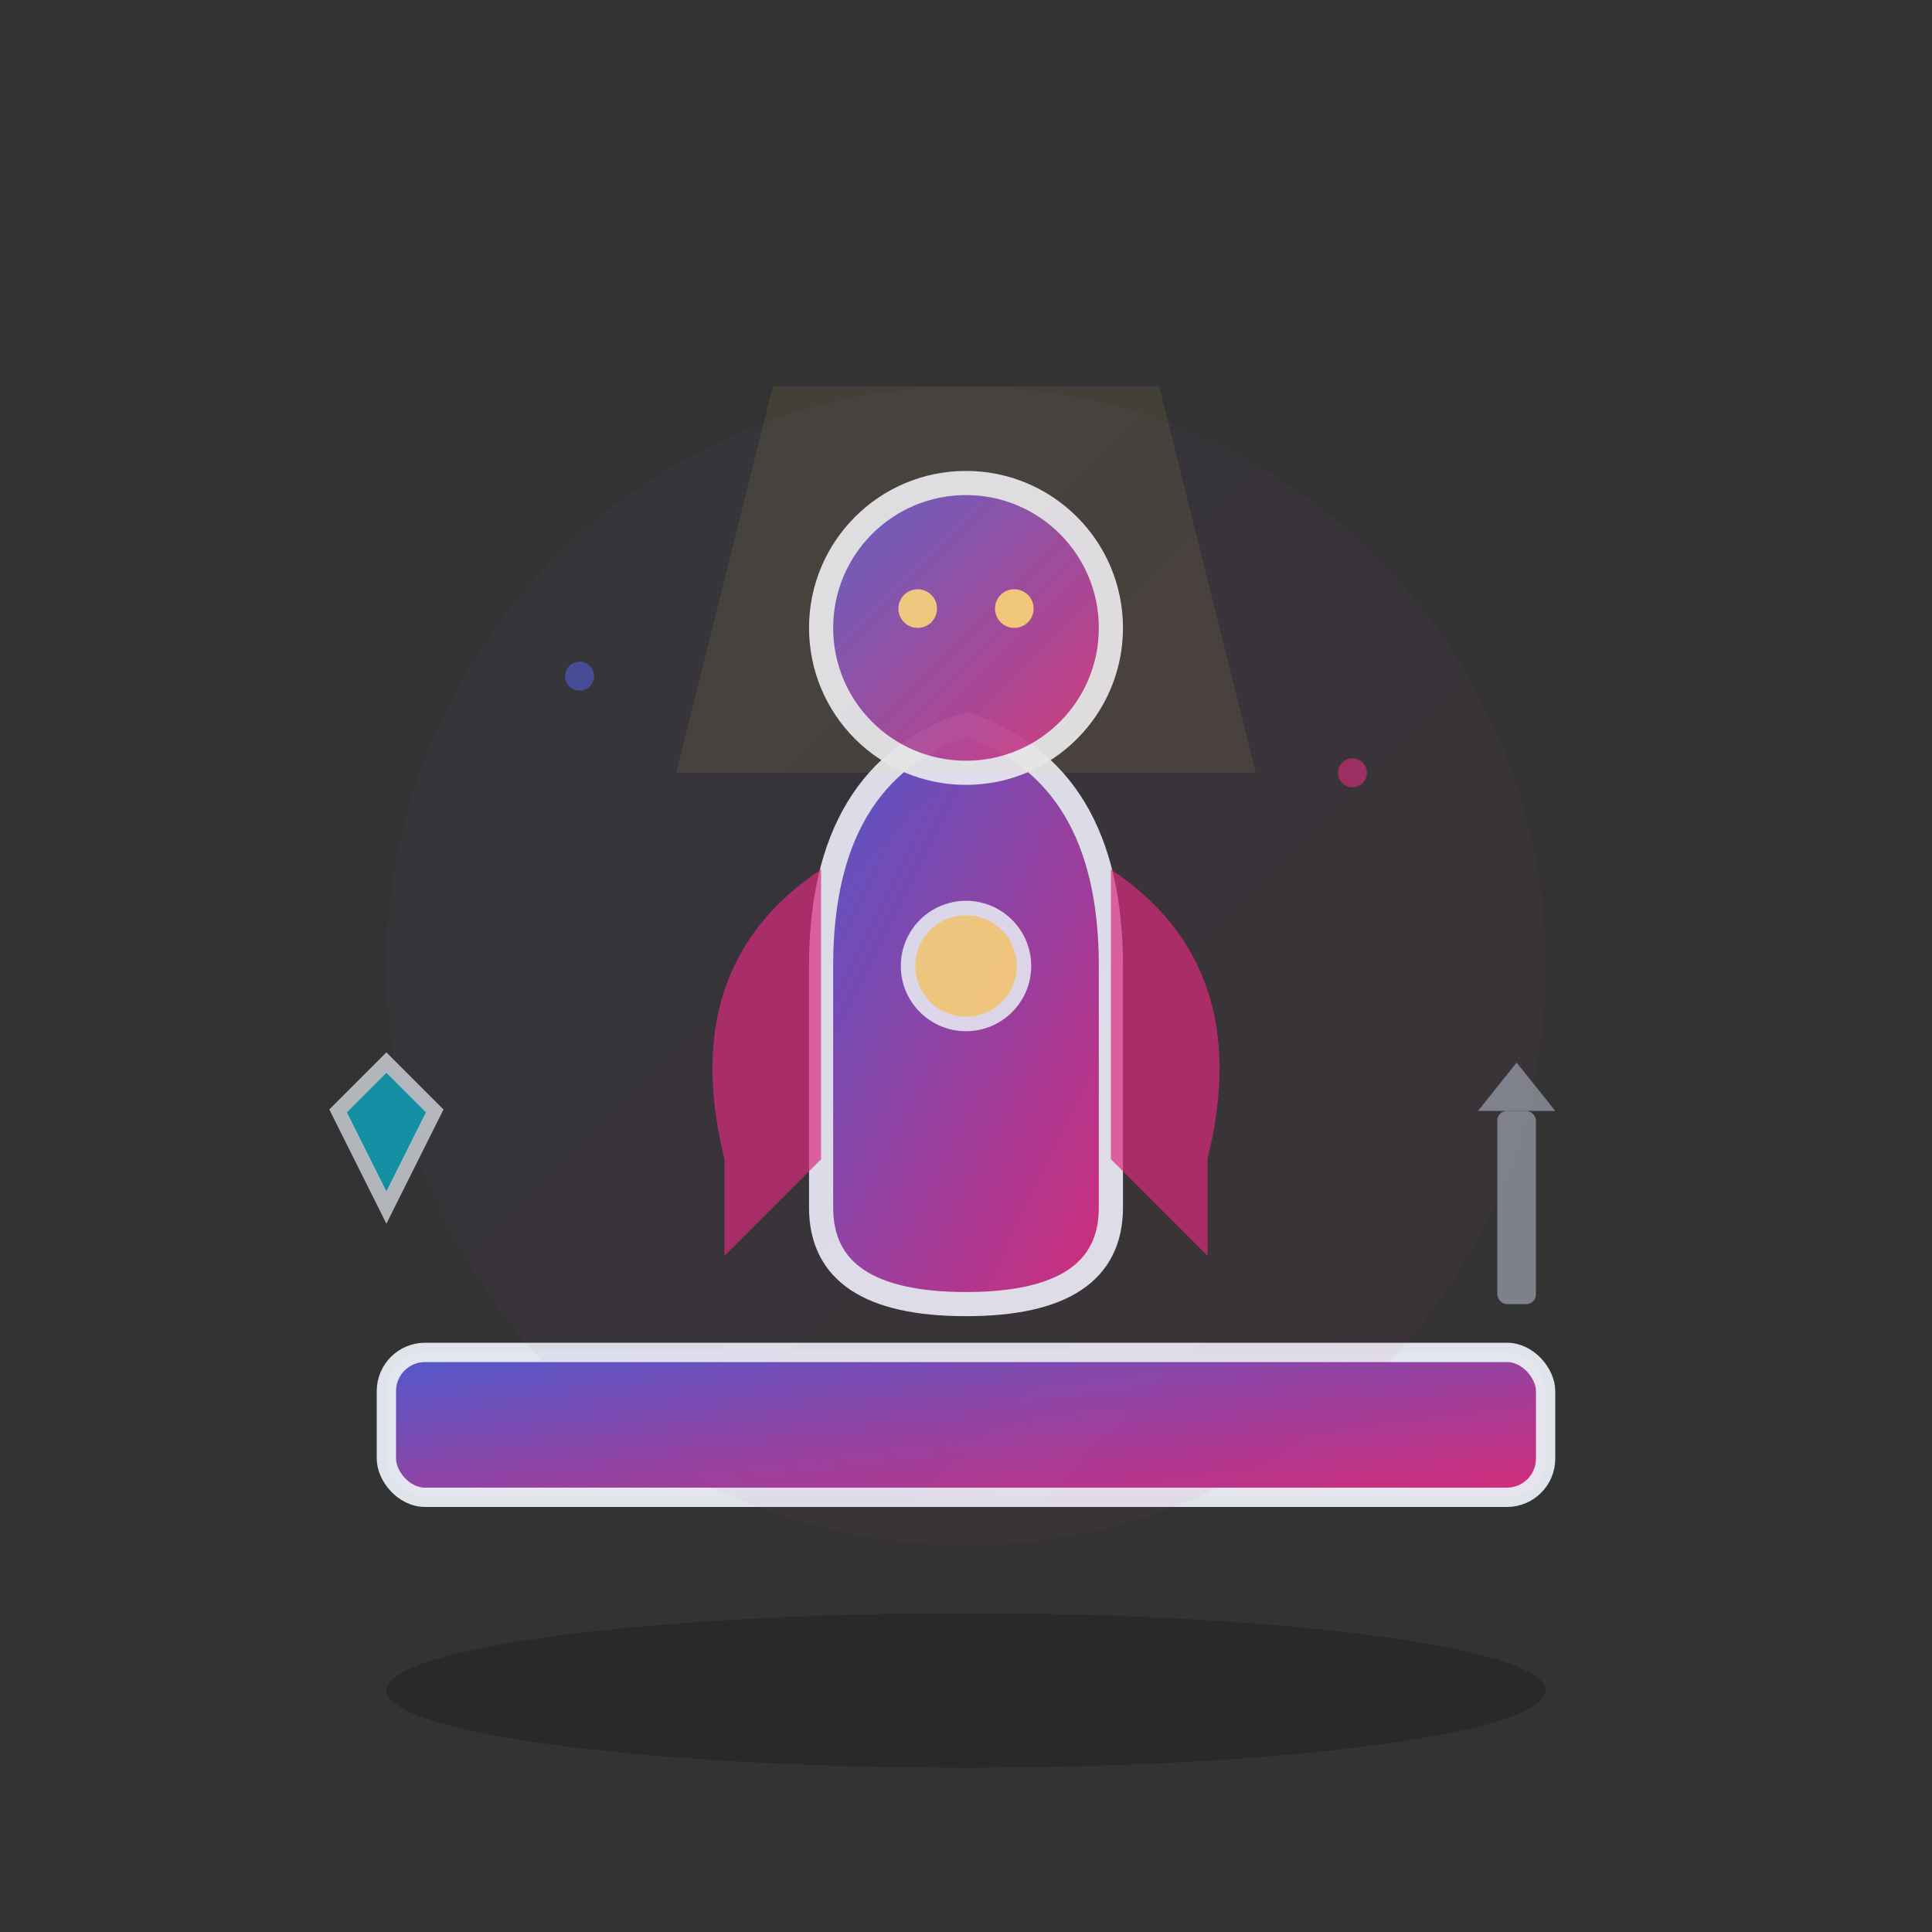 <svg viewBox="0 0 200 200" xmlns="http://www.w3.org/2000/svg" fill="none">
  <rect x="0" y="0" width="200" height="200" fill="#333333" stroke="none"/>
  <defs>
    <linearGradient id="grad-fandom" x1="0%" y1="0%" x2="100%" y2="100%">
      <stop offset="0%" style="stop-color:#515BD4;stop-opacity:1" />
      <stop offset="100%" style="stop-color:#DD2A7B;stop-opacity:1" />
    </linearGradient>
  </defs>
  
  <!-- Display base -->
  <rect x="40" y="140" width="120" height="15" rx="4" fill="url(#grad-fandom)" stroke="#E8EDF4" stroke-width="2" opacity="0.95"/>
  
  <!-- Figura coleccionable en display -->
  <g class="collectible">
    <!-- Cuerpo heroico -->
    <path d="M85 100 Q85 80 100 75 Q115 80 115 100 L115 125 Q115 135 100 135 Q85 135 85 125 Z" fill="url(#grad-fandom)" stroke="#E8EDF4" stroke-width="2.5" opacity="0.95">
      <animateTransform attributeName="transform" type="translate" values="0,0; 0,-2; 0,0" dur="2.5s" repeatCount="indefinite"/>
    </path>
    
    <!-- Cabeza -->
    <circle cx="100" cy="65" r="15" fill="url(#grad-fandom)" stroke="#E8EDF4" stroke-width="2.5" opacity="0.95">
      <animateTransform attributeName="transform" type="translate" values="0,0; 0,-2; 0,0" dur="2.5s" repeatCount="indefinite"/>
    </circle>
    
    <!-- Capa -->
    <path d="M85 90 Q70 100 75 120 L75 130 Q80 125 85 120" fill="#DD2A7B" opacity="0.7">
      <animateTransform attributeName="transform" type="skewX" values="0; 3; 0; -3; 0" dur="3s" repeatCount="indefinite"/>
    </path>
    <path d="M115 90 Q130 100 125 120 L125 130 Q120 125 115 120" fill="#DD2A7B" opacity="0.7">
      <animateTransform attributeName="transform" type="skewX" values="0; -3; 0; 3; 0" dur="3s" repeatCount="indefinite"/>
    </path>
    
    <!-- Detalles brillantes -->
    <circle cx="95" cy="63" r="2" fill="#FEDA77" opacity="0.9">
      <animate attributeName="opacity" values="0.9;0.5;0.9" dur="1.5s" repeatCount="indefinite"/>
    </circle>
    <circle cx="105" cy="63" r="2" fill="#FEDA77" opacity="0.9">
      <animate attributeName="opacity" values="0.9;0.5;0.9" dur="1.5s" begin="0.3s" repeatCount="indefinite"/>
    </circle>
    
    <!-- Insignia en pecho -->
    <circle cx="100" cy="100" r="6" fill="#FEDA77" stroke="#E8EDF4" stroke-width="1.5" opacity="0.9">
      <animate attributeName="r" values="6;7;6" dur="2s" repeatCount="indefinite"/>
    </circle>
  </g>
  
  <!-- Iluminación de vitrina -->
  <g class="lighting">
    <circle cx="100" cy="100" r="60" fill="url(#grad-fandom)" opacity="0.05">
      <animate attributeName="r" values="60;65;60" dur="3s" repeatCount="indefinite"/>
    </circle>
    
    <!-- Spotlight -->
    <path d="M80 40 L70 80 L130 80 L120 40 Z" fill="#FEDA77" opacity="0.08">
      <animate attributeName="opacity" values="0.08;0.03;0.08" dur="2s" repeatCount="indefinite"/>
    </path>
  </g>
  
  <!-- Props secundarios -->
  <g opacity="0.7">
    <!-- Escudo pequeño -->
    <path d="M40 110 L35 115 L40 125 L45 115 Z" fill="#06B6D4" stroke="#E8EDF4" stroke-width="1.5"/>
    
    <!-- Espada pequeña -->
    <rect x="155" y="115" width="4" height="20" rx="1" fill="#9CA3AF"/>
    <path d="M153 115 L161 115 L157 110 Z" fill="#9CA3AF"/>
  </g>
  
  <!-- Partículas mágicas -->
  <circle cx="60" cy="70" r="1.5" fill="#515BD4" opacity="0.6">
    <animate attributeName="cy" values="70;50;70" dur="4s" repeatCount="indefinite"/>
  </circle>
  <circle cx="140" cy="80" r="1.5" fill="#DD2A7B" opacity="0.6">
    <animate attributeName="cy" values="80;60;80" dur="3.5s" repeatCount="indefinite"/>
  </circle>
  
  <!-- Sombra -->
  <ellipse cx="100" cy="175" rx="60" ry="8" fill="#0B0F14" opacity="0.25"/>
</svg>